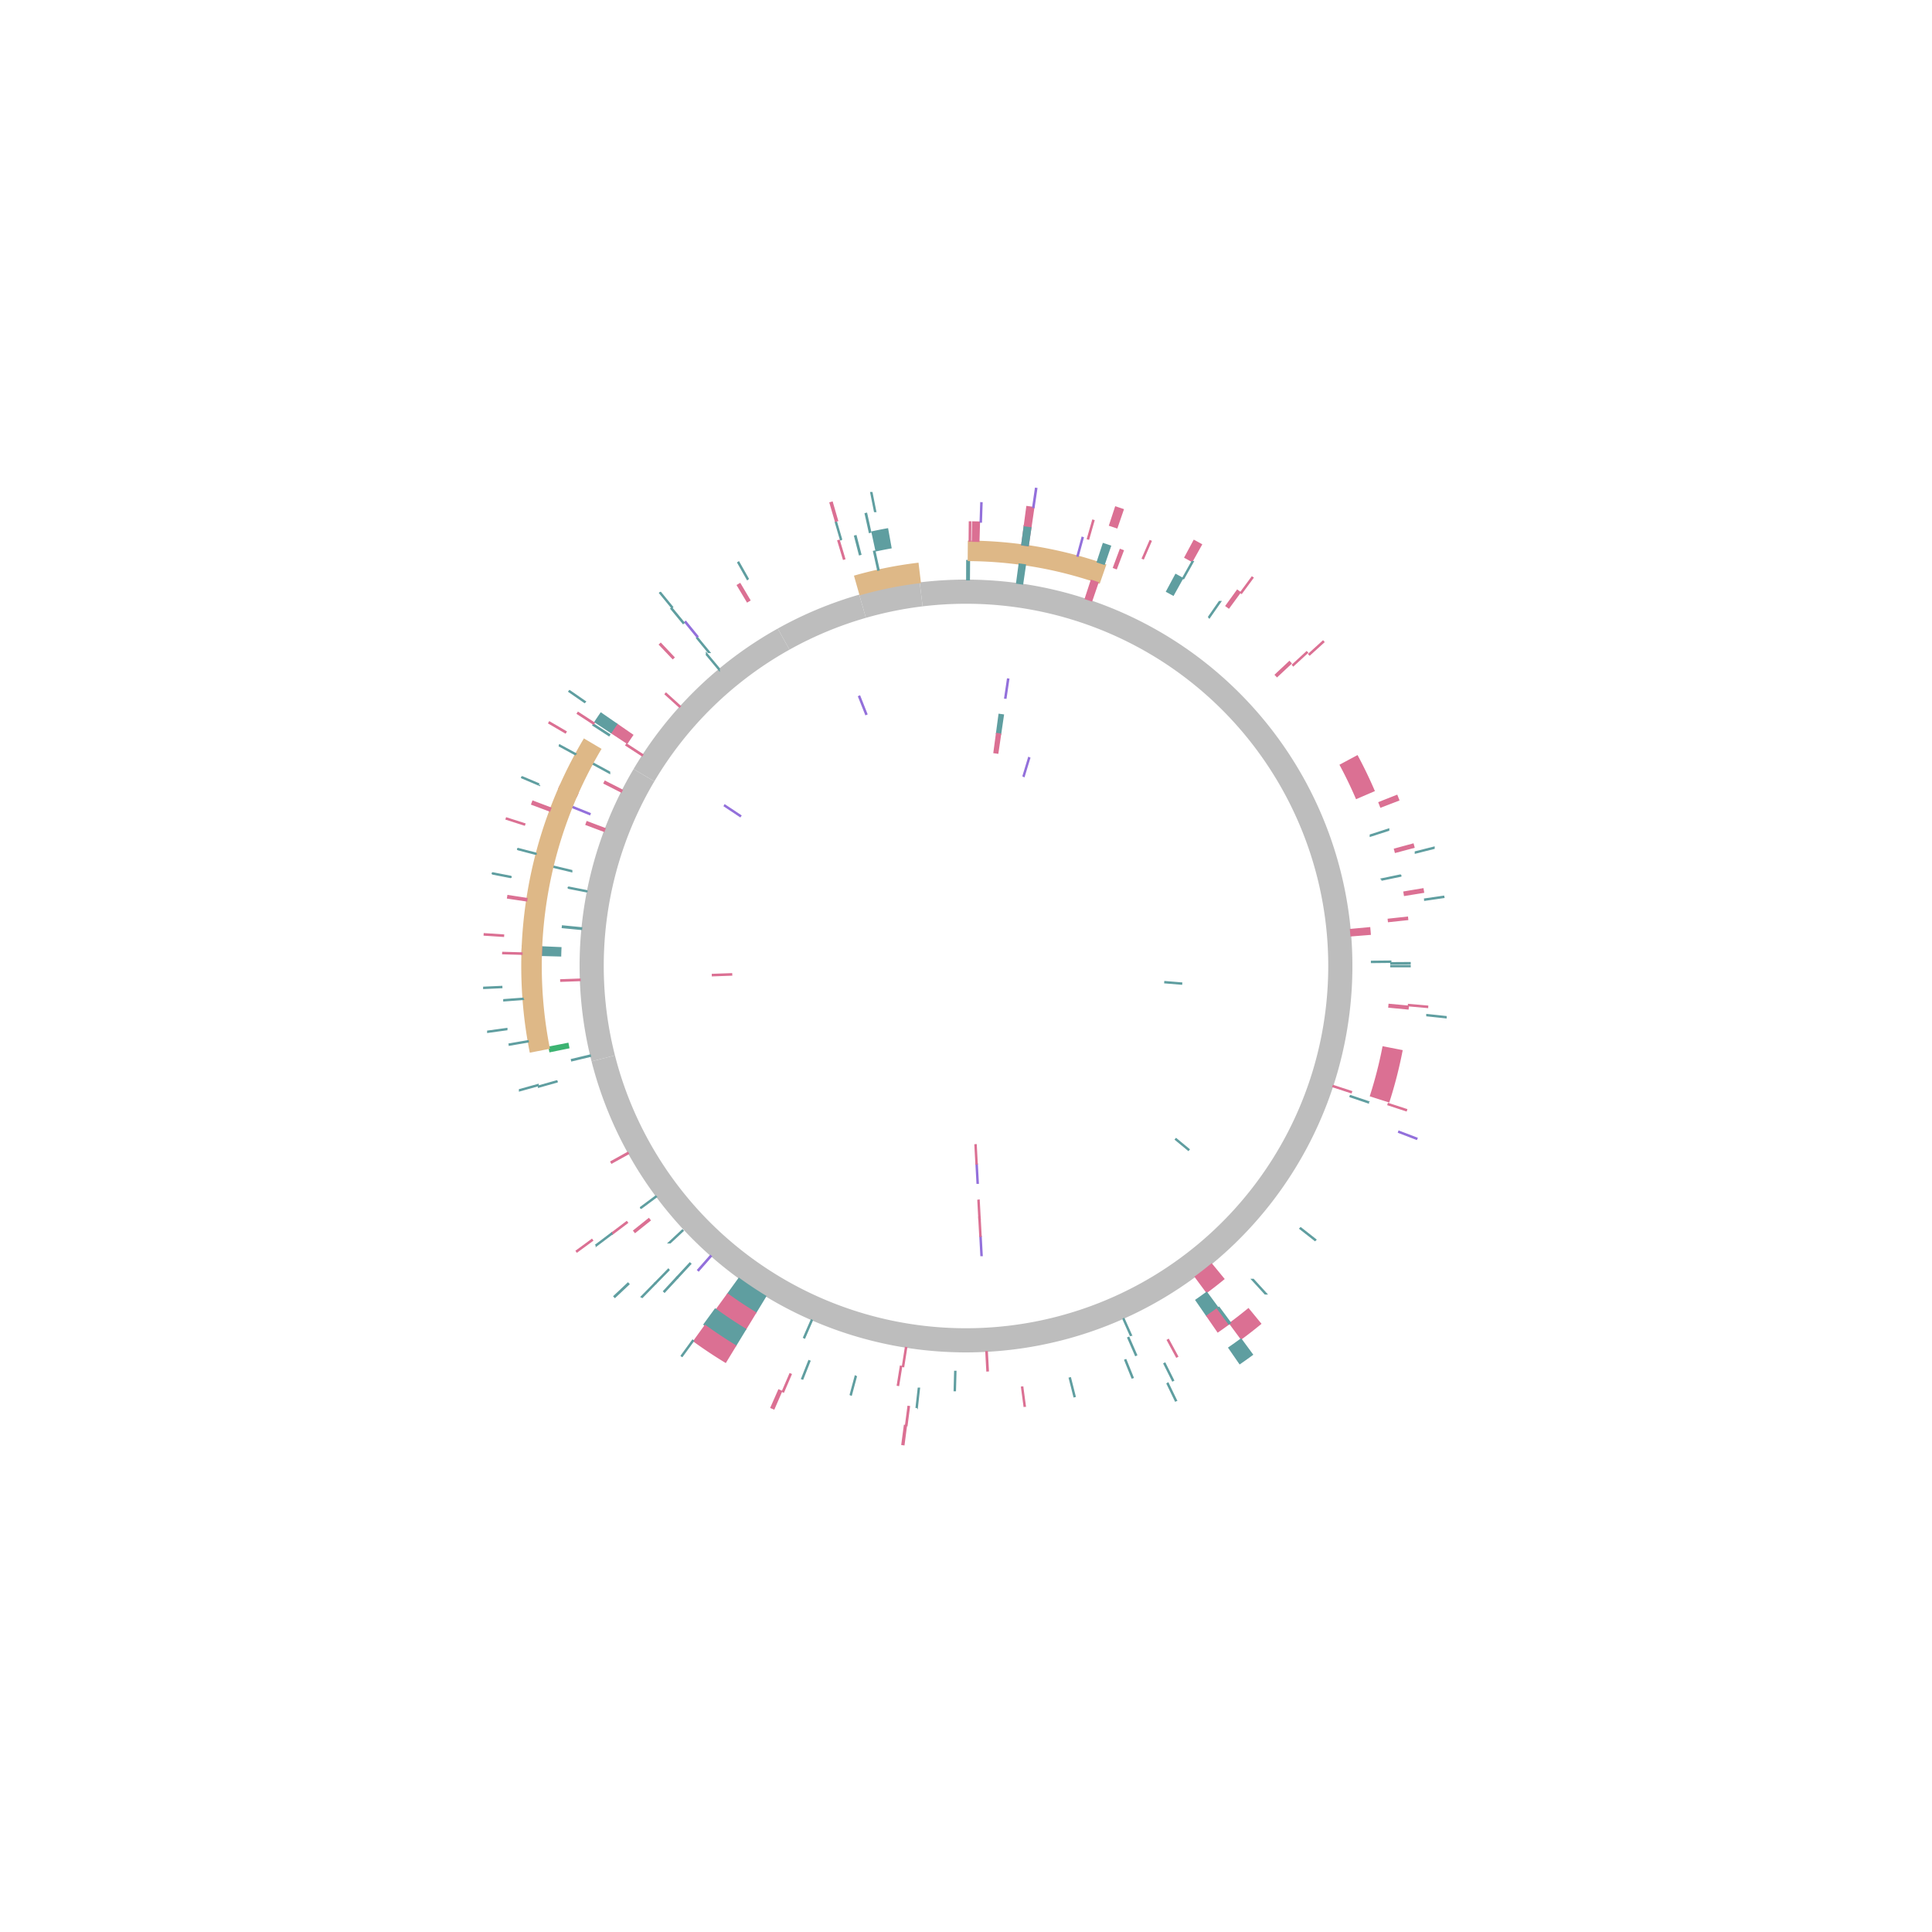 <?xml version="1.0" encoding="utf-8" standalone="no"?>
<!DOCTYPE svg PUBLIC "-//W3C//DTD SVG 1.1//EN" "http://www.w3.org/Graphics/SVG/1.1/DTD/svg11.dtd">
<svg width="1600px" height="1600px" version="1.1" xmlns="http://www.w3.org/2000/svg" xmlns:xlink="http://www.w3.org/1999/xlink">
<g id="bg">
<rect x="0" y="0" width="1600px" height="1600px" style="fill:rgb(255,255,255);"/>
</g>
<g id="ideograms">
<path d="M800.000,500.000 A300.000,300.000 40.000 1,1 509.281,874.042 L489.899,878.978 A320.000,320.000 0.000 1,0 800.000,480.000 Z" style="stroke-linecap:round;fill:rgb(189,189,189);" />
<path d="M800.000,500.000 A300.000,300.000 40.000 1,1 509.281,874.042 L489.899,878.978 A320.000,320.000 0.000 1,0 800.000,480.000 Z" style="stroke-linecap:round;fill:none;" />
<path d="M509.281,874.042 A300.000,300.000 40.000 0,1 541.894,647.091 L524.687,636.897 A320.000,320.000 0.000 0,0 489.899,878.978 Z" style="stroke-linecap:round;fill:rgb(189,189,189);" />
<path d="M509.281,874.042 A300.000,300.000 40.000 0,1 541.894,647.091 L524.687,636.897 A320.000,320.000 0.000 0,0 489.899,878.978 Z" style="stroke-linecap:round;fill:none;" />
<path d="M541.894,647.091 A300.000,300.000 40.000 0,1 653.844,538.011 L644.100,520.545 A320.000,320.000 0.000 0,0 524.687,636.897 Z" style="stroke-linecap:round;fill:rgb(189,189,189);" />
<path d="M541.894,647.091 A300.000,300.000 40.000 0,1 653.844,538.011 L644.100,520.545 A320.000,320.000 0.000 0,0 524.687,636.897 Z" style="stroke-linecap:round;fill:none;" />
<path d="M653.844,538.011 A300.000,300.000 40.000 0,1 717.113,511.678 L711.588,492.456 A320.000,320.000 0.000 0,0 644.100,520.545 Z" style="stroke-linecap:round;fill:rgb(189,189,189);" />
<path d="M653.844,538.011 A300.000,300.000 40.000 0,1 717.113,511.678 L711.588,492.456 A320.000,320.000 0.000 0,0 644.100,520.545 Z" style="stroke-linecap:round;fill:none;" />
<path d="M717.113,511.678 A300.000,300.000 40.000 0,1 764.063,502.160 L761.667,482.304 A320.000,320.000 0.000 0,0 711.588,492.456 Z" style="stroke-linecap:round;fill:rgb(189,189,189);" />
<path d="M717.113,511.678 A300.000,300.000 40.000 0,1 764.063,502.160 L761.667,482.304 A320.000,320.000 0.000 0,0 711.588,492.456 Z" style="stroke-linecap:round;fill:none;" />
<path d="M764.063,502.160 A300.000,300.000 40.000 0,1 800.000,500.000 L800.000,480.000 A320.000,320.000 0.000 0,0 761.667,482.304 Z" style="stroke-linecap:round;fill:rgb(189,189,189);" />
<path d="M764.063,502.160 A300.000,300.000 40.000 0,1 800.000,500.000 L800.000,480.000 A320.000,320.000 0.000 0,0 761.667,482.304 Z" style="stroke-linecap:round;fill:none;" />
</g>
<g id="plot0">
<g id="plot0-axis">
</g>
<path d="M852.174,628.041 A179.700,179.700 40.000 0,1 852.195,628.047 L847.838,642.400 A164.700,164.700 0.000 0,0 847.819,642.395 Z" style="stroke-width:2.0;stroke:rgb(147,112,219);stroke-linecap:round;fill:rgb(147,112,219);" />
<path d="M979.106,814.597 A179.700,179.700 40.000 0,1 979.106,814.598 L964.156,813.379 A164.700,164.700 0.000 0,0 964.156,813.379 Z" style="stroke-width:2.0;stroke:rgb(95,158,160);stroke-linecap:round;fill:rgb(95,158,160);" />
<path d="M809.655,979.440 A179.700,179.700 40.000 0,1 809.617,979.442 L808.815,964.464 A164.700,164.700 0.000 0,0 808.849,964.462 Z" style="stroke-width:2.0;stroke:rgb(147,112,219);stroke-linecap:round;fill:rgb(147,112,219);" />
<path d="M808.761,963.465 A163.700,163.700 40.000 0,1 808.718,963.468 L807.919,948.489 A148.700,148.700 0.000 0,0 807.958,948.487 Z" style="stroke-width:2.0;stroke:rgb(219,112,147);stroke-linecap:round;fill:rgb(219,112,147);" />
</g>
<g id="plot1">
<g id="plot1-axis">
</g>
<path d="M827.814,592.153 A209.700,209.700 40.000 0,1 830.422,592.518 L828.246,607.360 A194.700,194.700 0.000 0,0 825.825,607.020 Z" style="stroke-width:2.0;stroke:rgb(95,158,160);stroke-linecap:round;fill:rgb(95,158,160);" />
<path d="M825.692,608.011 A193.700,193.700 40.000 0,1 828.100,608.349 L825.924,623.190 A178.700,178.700 0.000 0,0 823.702,622.879 Z" style="stroke-width:2.0;stroke:rgb(219,112,147);stroke-linecap:round;fill:rgb(219,112,147);" />
<path d="M811.223,1009.399 A209.700,209.700 40.000 0,1 811.168,1009.402 L810.369,994.424 A194.700,194.700 0.000 0,0 810.420,994.421 Z" style="stroke-width:2.0;stroke:rgb(219,112,147);stroke-linecap:round;fill:rgb(219,112,147);" />
<path d="M590.437,807.585 A209.700,209.700 40.000 0,1 590.432,807.451 L605.423,806.918 A194.700,194.700 0.000 0,0 605.427,807.043 Z" style="stroke-width:2.0;stroke:rgb(219,112,147);stroke-linecap:round;fill:rgb(219,112,147);" />
</g>
<g id="plot2">
<g id="plot2-axis">
</g>
<path d="M834.793,562.839 A239.700,239.700 40.000 0,1 834.875,562.851 L832.692,577.691 A224.700,224.700 0.000 0,0 832.616,577.680 Z" style="stroke-width:2.0;stroke:rgb(147,112,219);stroke-linecap:round;fill:rgb(147,112,219);" />
<path d="M984.867,952.579 A239.700,239.700 40.000 0,1 984.867,952.579 L973.298,943.031 A224.700,224.700 0.000 0,0 973.298,943.031 Z" style="stroke-width:2.0;stroke:rgb(95,158,160);stroke-linecap:round;fill:rgb(95,158,160);" />
<path d="M812.878,1039.354 A239.700,239.700 40.000 0,1 812.829,1039.356 L812.026,1024.378 A224.700,224.700 0.000 0,0 812.073,1024.375 Z" style="stroke-width:2.0;stroke:rgb(147,112,219);stroke-linecap:round;fill:rgb(147,112,219);" />
<path d="M811.972,1023.379 A223.700,223.700 40.000 0,1 811.914,1023.383 L811.115,1008.404 A208.700,208.700 0.000 0,0 811.169,1008.401 Z" style="stroke-width:2.0;stroke:rgb(219,112,147);stroke-linecap:round;fill:rgb(219,112,147);" />
<path d="M711.687,577.162 A239.700,239.700 40.000 0,1 711.765,577.131 L717.287,591.078 A224.700,224.700 0.000 0,0 717.214,591.107 Z" style="stroke-width:2.0;stroke:rgb(147,112,219);stroke-linecap:round;fill:rgb(147,112,219);" />
<path d="M600.377,667.309 A239.700,239.700 40.000 0,1 600.393,667.285 L612.884,675.590 A224.700,224.700 0.000 0,0 612.869,675.613 Z" style="stroke-width:2.0;stroke:rgb(147,112,219);stroke-linecap:round;fill:rgb(147,112,219);" />
</g>
<g id="plot3">
<g id="plot3-axis">
</g>
<path d="M801.086,479.682 A320.320,320.320 40.000 0,1 802.282,479.688 L802.388,464.689 A335.320,335.320 0.000 0,0 801.137,464.682 Z" style="stroke-width:2.0;stroke:rgb(95,158,160);stroke-linecap:round;fill:rgb(95,158,160);" />
<path d="M802.396,463.689 A336.320,336.320 40.000 0,1 910.100,482.212 L915.010,468.039 A351.320,351.320 0.000 0,0 802.502,448.689 Z" style="stroke-width:2.0;stroke:rgb(222,184,135);stroke-linecap:round;fill:rgb(222,184,135);" />
<path d="M805.734,447.727 A352.320,352.320 40.000 0,1 810.194,447.828 L810.628,432.834 A367.320,367.320 0.000 0,0 805.978,432.729 Z" style="stroke-width:2.0;stroke:rgb(219,112,147);stroke-linecap:round;fill:rgb(219,112,147);" />
<path d="M842.486,482.510 A320.320,320.320 40.000 0,1 846.469,483.069 L848.646,468.227 A335.320,335.320 0.000 0,0 844.476,467.643 Z" style="stroke-width:2.0;stroke:rgb(95,158,160);stroke-linecap:round;fill:rgb(95,158,160);" />
<path d="M846.731,450.793 A352.320,352.320 40.000 0,1 851.112,451.407 L853.288,436.566 A367.320,367.320 0.000 0,0 848.720,435.925 Z" style="stroke-width:2.0;stroke:rgb(219,112,147);stroke-linecap:round;fill:rgb(219,112,147);" />
<path d="M899.389,495.489 A320.320,320.320 40.000 0,1 903.833,496.976 L908.695,482.786 A335.320,335.320 0.000 0,0 904.043,481.230 Z" style="stroke-width:2.0;stroke:rgb(219,112,147);stroke-linecap:round;fill:rgb(219,112,147);" />
<path d="M909.318,465.069 A352.320,352.320 40.000 0,1 914.205,466.704 L919.068,452.513 A367.320,367.320 0.000 0,0 913.972,450.809 Z" style="stroke-width:2.0;stroke:rgb(95,158,160);stroke-linecap:round;fill:rgb(95,158,160);" />
<path d="M1118.933,770.227 A320.320,320.320 40.000 0,1 1119.302,774.487 L1134.255,773.292 A335.320,335.320 0.000 0,0 1133.868,768.832 Z" style="stroke-width:2.0;stroke:rgb(219,112,147);stroke-linecap:round;fill:rgb(219,112,147);" />
<path d="M1136.303,796.595 A336.320,336.320 40.000 0,1 1136.303,796.618 L1151.302,796.467 A351.320,351.320 0.000 0,0 1151.302,796.443 Z" style="stroke-width:2.0;stroke:rgb(95,158,160);stroke-linecap:round;fill:rgb(95,158,160);" />
<path d="M1152.313,797.760 A352.320,352.320 40.000 0,1 1152.313,797.782 L1167.313,797.688 A367.320,367.320 0.000 0,0 1167.313,797.664 Z" style="stroke-width:2.0;stroke:rgb(95,158,160);stroke-linecap:round;fill:rgb(95,158,160);" />
<path d="M1104.444,899.593 A320.320,320.320 40.000 0,1 1104.418,899.673 L1118.673,904.340 A335.320,335.320 0.000 0,0 1118.700,904.257 Z" style="stroke-width:2.0;stroke:rgb(219,112,147);stroke-linecap:round;fill:rgb(219,112,147);" />
<path d="M1118.547,907.884 A336.320,336.320 40.000 0,1 1118.545,907.890 L1132.752,912.702 A351.320,351.320 0.000 0,0 1132.754,912.695 Z" style="stroke-width:2.0;stroke:rgb(95,158,160);stroke-linecap:round;fill:rgb(95,158,160);" />
<path d="M1003.340,1047.503 A320.320,320.320 40.000 0,1 990.521,1057.501 L999.442,1069.559 A335.320,335.320 0.000 0,0 1012.862,1059.093 Z" style="stroke-width:2.0;stroke:rgb(219,112,147);stroke-linecap:round;fill:rgb(219,112,147);" />
<path d="M999.231,1070.958 A336.320,336.320 40.000 0,1 991.061,1076.779 L999.583,1089.124 A351.320,351.320 0.000 0,0 1008.116,1083.043 Z" style="stroke-width:2.0;stroke:rgb(95,158,160);stroke-linecap:round;fill:rgb(95,158,160);" />
<path d="M1008.709,1083.849 A352.320,352.320 40.000 0,1 1000.151,1089.947 L1008.672,1102.291 A367.320,367.320 0.000 0,0 1017.595,1095.933 Z" style="stroke-width:2.0;stroke:rgb(219,112,147);stroke-linecap:round;fill:rgb(219,112,147);" />
<path d="M930.592,1092.490 A320.320,320.320 40.000 0,1 930.589,1092.492 L936.704,1106.189 A335.320,335.320 0.000 0,0 936.707,1106.187 Z" style="stroke-width:2.0;stroke:rgb(95,158,160);stroke-linecap:round;fill:rgb(95,158,160);" />
<path d="M934.671,1108.180 A336.320,336.320 40.000 0,1 934.638,1108.194 L940.643,1121.940 A351.320,351.320 0.000 0,0 940.678,1121.925 Z" style="stroke-width:2.0;stroke:rgb(95,158,160);stroke-linecap:round;fill:rgb(95,158,160);" />
<path d="M932.147,1126.599 A352.320,352.320 40.000 0,1 932.114,1126.612 L937.738,1140.517 A367.320,367.320 0.000 0,0 937.773,1140.504 Z" style="stroke-width:2.0;stroke:rgb(95,158,160);stroke-linecap:round;fill:rgb(95,158,160);" />
<path d="M817.173,1119.859 A320.320,320.320 40.000 0,1 816.976,1119.870 L817.771,1134.849 A335.320,335.320 0.000 0,0 817.978,1134.838 Z" style="stroke-width:2.0;stroke:rgb(219,112,147);stroke-linecap:round;fill:rgb(219,112,147);" />
<path d="M791.137,1136.203 A336.320,336.320 40.000 0,1 791.129,1136.203 L790.733,1151.198 A351.320,351.320 0.000 0,0 790.742,1151.198 Z" style="stroke-width:2.0;stroke:rgb(95,158,160);stroke-linecap:round;fill:rgb(95,158,160);" />
<path d="M750.302,1116.441 A320.320,320.320 40.000 0,1 750.231,1116.430 L747.900,1131.248 A335.320,335.320 0.000 0,0 747.974,1131.259 Z" style="stroke-width:2.0;stroke:rgb(219,112,147);stroke-linecap:round;fill:rgb(219,112,147);" />
<path d="M746.198,1131.989 A336.320,336.320 40.000 0,1 746.082,1131.970 L743.678,1146.776 A351.320,351.320 0.000 0,0 743.798,1146.795 Z" style="stroke-width:2.0;stroke:rgb(219,112,147);stroke-linecap:round;fill:rgb(219,112,147);" />
<path d="M672.141,1093.695 A320.320,320.320 40.000 0,1 672.112,1093.683 L666.123,1107.435 A335.320,335.320 0.000 0,0 666.153,1107.448 Z" style="stroke-width:2.0;stroke:rgb(95,158,160);stroke-linecap:round;fill:rgb(95,158,160);" />
<path d="M633.491,1073.642 A320.320,320.320 40.000 0,1 612.068,1059.396 L603.267,1071.543 A335.320,335.320 0.000 0,0 625.694,1086.456 Z" style="stroke-width:2.0;stroke:rgb(95,158,160);stroke-linecap:round;fill:rgb(95,158,160);" />
<path d="M625.174,1087.310 A336.320,336.320 40.000 0,1 602.681,1072.353 L593.880,1084.500 A351.320,351.320 0.000 0,0 617.377,1100.124 Z" style="stroke-width:2.0;stroke:rgb(219,112,147);stroke-linecap:round;fill:rgb(219,112,147);" />
<path d="M592.500,1084.734 A352.320,352.320 40.000 0,1 592.491,1084.727 L583.657,1096.849 A367.320,367.320 0.000 0,0 583.666,1096.856 Z" style="stroke-width:2.0;stroke:rgb(95,158,160);stroke-linecap:round;fill:rgb(95,158,160);" />
<path d="M588.458,1040.530 A320.320,320.320 40.000 0,1 588.352,1040.437 L578.441,1051.697 A335.320,335.320 0.000 0,0 578.552,1051.794 Z" style="stroke-width:2.0;stroke:rgb(147,112,219);stroke-linecap:round;fill:rgb(147,112,219);" />
<path d="M571.408,1046.691 A336.320,336.320 40.000 0,1 571.325,1046.615 L561.126,1057.614 A351.320,351.320 0.000 0,0 561.212,1057.694 Z" style="stroke-width:2.0;stroke:rgb(95,158,160);stroke-linecap:round;fill:rgb(95,158,160);" />
<path d="M553.501,1051.729 A352.320,352.320 40.000 0,1 553.490,1051.719 L542.995,1062.436 A367.320,367.320 0.000 0,0 543.007,1062.447 Z" style="stroke-width:2.0;stroke:rgb(95,158,160);stroke-linecap:round;fill:rgb(95,158,160);" />
<path d="M565.838,1018.570 A320.320,320.320 40.000 0,1 565.837,1018.569 L554.871,1028.804 A335.320,335.320 0.000 0,0 554.872,1028.805 Z" style="stroke-width:2.0;stroke:rgb(95,158,160);stroke-linecap:round;fill:rgb(95,158,160);" />
<path d="M537.732,1010.539 A336.320,336.320 40.000 0,1 537.235,1009.918 L525.515,1019.281 A351.320,351.320 0.000 0,0 526.035,1019.929 Z" style="stroke-width:2.0;stroke:rgb(219,112,147);stroke-linecap:round;fill:rgb(219,112,147);" />
<path d="M542.985,991.175 A320.320,320.320 40.000 0,1 542.983,991.173 L530.947,1000.125 A335.320,335.320 0.000 0,0 530.949,1000.128 Z" style="stroke-width:2.0;stroke:rgb(95,158,160);stroke-linecap:round;fill:rgb(95,158,160);" />
<path d="M519.838,955.288 A320.320,320.320 40.000 0,1 519.693,955.025 L506.567,962.285 A335.320,335.320 0.000 0,0 506.719,962.560 Z" style="stroke-width:2.0;stroke:rgb(219,112,147);stroke-linecap:round;fill:rgb(219,112,147);" />
<path d="M488.450,874.443 A320.320,320.320 40.000 0,1 488.422,874.325 L473.832,877.806 A335.320,335.320 0.000 0,0 473.861,877.929 Z" style="stroke-width:2.0;stroke:rgb(95,158,160);stroke-linecap:round;fill:rgb(95,158,160);" />
<path d="M470.495,867.363 A336.320,336.320 40.000 0,1 469.956,864.672 L455.236,867.556 A351.320,351.320 0.000 0,0 455.799,870.368 Z" style="stroke-width:2.0;stroke:rgb(60,179,113);stroke-linecap:round;fill:rgb(60,179,113);" />
<path d="M479.890,811.587 A320.320,320.320 40.000 0,1 479.882,811.382 L464.892,811.915 A335.320,335.320 0.000 0,0 464.899,812.129 Z" style="stroke-width:2.0;stroke:rgb(219,112,147);stroke-linecap:round;fill:rgb(219,112,147);" />
<path d="M463.797,791.147 A336.320,336.320 40.000 0,1 464.001,785.313 L449.015,784.658 A351.320,351.320 0.000 0,0 448.802,790.752 Z" style="stroke-width:2.0;stroke:rgb(95,158,160);stroke-linecap:round;fill:rgb(95,158,160);" />
<path d="M447.802,790.726 A352.320,352.320 40.000 0,1 448.016,784.614 L433.030,783.959 A367.320,367.320 0.000 0,0 432.807,790.331 Z" style="stroke-width:2.0;stroke:rgb(219,112,147);stroke-linecap:round;fill:rgb(219,112,147);" />
<path d="M481.167,769.175 A320.320,320.320 40.000 0,1 481.204,768.793 L466.275,767.332 A335.320,335.320 0.000 0,0 466.236,767.731 Z" style="stroke-width:2.0;stroke:rgb(95,158,160);stroke-linecap:round;fill:rgb(95,158,160);" />
<path d="M 485.72,738.07 L 471.01,735.17 " style="stroke-width:2.0;stroke:rgb(95,158,160);stroke-linecap:round;fill:rgb(95,158,160);" />
<path d="M473.014,721.314 A336.320,336.320 40.000 0,1 473.016,721.307 L458.432,717.798 A351.320,351.320 0.000 0,0 458.431,717.805 Z" style="stroke-width:2.0;stroke:rgb(95,158,160);stroke-linecap:round;fill:rgb(95,158,160);" />
<path d="M499.968,687.814 A320.320,320.320 40.000 0,1 500.477,686.462 L486.451,681.146 A335.320,335.320 0.000 0,0 485.918,682.560 Z" style="stroke-width:2.0;stroke:rgb(219,112,147);stroke-linecap:round;fill:rgb(219,112,147);" />
<path d="M488.161,674.033 A336.320,336.320 40.000 0,1 488.188,673.966 L474.281,668.345 A351.320,351.320 0.000 0,0 474.253,668.414 Z" style="stroke-width:2.0;stroke:rgb(147,112,219);stroke-linecap:round;fill:rgb(147,112,219);" />
<path d="M477.167,658.904 A352.320,352.320 40.000 0,1 477.869,657.309 L464.154,651.234 A367.320,367.320 0.000 0,0 463.422,652.897 Z" style="stroke-width:2.0;stroke:rgb(219,112,147);stroke-linecap:round;fill:rgb(219,112,147);" />
<path d="M514.265,655.224 A320.320,320.320 40.000 0,1 514.634,654.496 L501.271,647.683 A335.320,335.320 0.000 0,0 500.884,648.444 Z" style="stroke-width:2.0;stroke:rgb(219,112,147);stroke-linecap:round;fill:rgb(219,112,147);" />
<path d="M504.379,639.628 A336.320,336.320 40.000 0,1 504.380,639.626 L491.195,632.473 A351.320,351.320 0.000 0,0 491.194,632.475 Z" style="stroke-width:2.0;stroke:rgb(95,158,160);stroke-linecap:round;fill:rgb(95,158,160);" />
<path d="M712.543,491.850 A320.320,320.320 40.000 0,1 761.597,481.990 L759.799,467.099 A335.320,335.320 0.000 0,0 708.448,477.420 Z" style="stroke-width:2.0;stroke:rgb(222,184,135);stroke-linecap:round;fill:rgb(222,184,135);" />
<path d="M727.273,471.638 A336.320,336.320 40.000 0,1 727.446,471.599 L724.210,456.953 A351.320,351.320 0.000 0,0 724.029,456.993 Z" style="stroke-width:2.0;stroke:rgb(95,158,160);stroke-linecap:round;fill:rgb(95,158,160);" />
<path d="M725.866,455.568 A352.320,352.320 40.000 0,1 737.325,453.299 L734.657,438.539 A367.320,367.320 0.000 0,0 722.709,440.904 Z" style="stroke-width:2.0;stroke:rgb(95,158,160);stroke-linecap:round;fill:rgb(95,158,160);" />
<path d="M531.559,625.231 A320.320,320.320 40.000 0,1 531.677,625.050 L519.112,616.857 A335.320,335.320 0.000 0,0 518.988,617.047 Z" style="stroke-width:2.0;stroke:rgb(219,112,147);stroke-linecap:round;fill:rgb(219,112,147);" />
<path d="M519.254,614.816 A336.320,336.320 40.000 0,1 523.288,608.841 L510.947,600.315 A351.320,351.320 0.000 0,0 506.733,606.557 Z" style="stroke-width:2.0;stroke:rgb(219,112,147);stroke-linecap:round;fill:rgb(219,112,147);" />
<path d="M505.898,606.006 A352.320,352.320 40.000 0,1 510.124,599.747 L497.783,591.221 A367.320,367.320 0.000 0,0 493.377,597.747 Z" style="stroke-width:2.0;stroke:rgb(95,158,160);stroke-linecap:round;fill:rgb(95,158,160);" />
<path d="M562.634,584.913 A320.320,320.320 40.000 0,1 562.719,584.819 L551.608,574.743 A335.320,335.320 0.000 0,0 551.519,574.841 Z" style="stroke-width:2.0;stroke:rgb(219,112,147);stroke-linecap:round;fill:rgb(219,112,147);" />
<path d="M595.132,553.760 A320.320,320.320 40.000 0,1 595.137,553.756 L585.543,542.225 A335.320,335.320 0.000 0,0 585.538,542.230 Z" style="stroke-width:2.0;stroke:rgb(95,158,160);stroke-linecap:round;fill:rgb(95,158,160);" />
<path d="M586.842,539.856 A336.320,336.320 40.000 0,1 586.844,539.854 L577.337,528.252 A351.320,351.320 0.000 0,0 577.335,528.254 Z" style="stroke-width:2.0;stroke:rgb(95,158,160);stroke-linecap:round;fill:rgb(95,158,160);" />
<path d="M577.269,527.016 A352.320,352.320 40.000 0,1 577.356,526.945 L567.877,515.320 A367.320,367.320 0.000 0,0 567.786,515.394 Z" style="stroke-width:2.0;stroke:rgb(147,112,219);stroke-linecap:round;fill:rgb(147,112,219);" />
</g>
<g id="plot4">
<g id="plot4-axis">
</g>
<path d="M803.137,447.694 A352.320,352.320 40.000 0,1 803.289,447.695 L803.429,432.696 A367.320,367.320 0.000 0,0 803.271,432.695 Z" style="stroke-width:2.0;stroke:rgb(219,112,147);stroke-linecap:round;fill:rgb(219,112,147);" />
<path d="M812.226,431.883 A368.320,368.320 40.000 0,1 812.277,431.885 L812.777,416.893 A383.320,383.320 0.000 0,0 812.724,416.891 Z" style="stroke-width:2.0;stroke:rgb(147,112,219);stroke-linecap:round;fill:rgb(147,112,219);" />
<path d="M846.731,450.793 A352.320,352.320 40.000 0,1 851.112,451.407 L853.288,436.566 A367.320,367.320 0.000 0,0 848.720,435.925 Z" style="stroke-width:2.0;stroke:rgb(95,158,160);stroke-linecap:round;fill:rgb(95,158,160);" />
<path d="M848.853,434.934 A368.320,368.320 40.000 0,1 853.433,435.576 L855.609,420.735 A383.320,383.320 0.000 0,0 850.843,420.067 Z" style="stroke-width:2.0;stroke:rgb(219,112,147);stroke-linecap:round;fill:rgb(219,112,147);" />
<path d="M855.786,419.750 A384.320,384.320 40.000 0,1 855.916,419.769 L858.098,404.929 A399.320,399.320 0.000 0,0 857.963,404.909 Z" style="stroke-width:2.0;stroke:rgb(147,112,219);stroke-linecap:round;fill:rgb(147,112,219);" />
<path d="M892.516,460.044 A352.320,352.320 40.000 0,1 892.558,460.055 L896.499,445.582 A367.320,367.320 0.000 0,0 896.455,445.570 Z" style="stroke-width:2.0;stroke:rgb(147,112,219);stroke-linecap:round;fill:rgb(147,112,219);" />
<path d="M901.143,445.839 A368.320,368.320 40.000 0,1 901.250,445.870 L905.374,431.448 A383.320,383.320 0.000 0,0 905.262,431.416 Z" style="stroke-width:2.0;stroke:rgb(219,112,147);stroke-linecap:round;fill:rgb(219,112,147);" />
<path d="M919.526,434.739 A384.320,384.320 40.000 0,1 924.709,436.476 L929.577,422.288 A399.320,399.320 0.000 0,0 924.192,420.483 Z" style="stroke-width:2.0;stroke:rgb(219,112,147);stroke-linecap:round;fill:rgb(219,112,147);" />
<path d="M922.773,469.763 A352.320,352.320 40.000 0,1 924.290,470.331 L929.582,456.296 A367.320,367.320 0.000 0,0 928.000,455.704 Z" style="stroke-width:2.0;stroke:rgb(219,112,147);stroke-linecap:round;fill:rgb(219,112,147);" />
<path d="M946.657,462.137 A368.320,368.320 40.000 0,1 946.727,462.167 L952.702,448.409 A383.320,383.320 0.000 0,0 952.630,448.377 Z" style="stroke-width:2.0;stroke:rgb(219,112,147);stroke-linecap:round;fill:rgb(219,112,147);" />
<path d="M966.772,489.651 A352.320,352.320 40.000 0,1 971.465,492.219 L978.766,479.116 A367.320,367.320 0.000 0,0 973.873,476.438 Z" style="stroke-width:2.0;stroke:rgb(95,158,160);stroke-linecap:round;fill:rgb(95,158,160);" />
<path d="M981.920,461.463 A384.320,384.320 40.000 0,1 987.039,464.265 L994.339,451.161 A399.320,399.320 0.000 0,0 989.020,448.250 Z" style="stroke-width:2.0;stroke:rgb(219,112,147);stroke-linecap:round;fill:rgb(219,112,147);" />
<path d="M980.036,478.680 A368.320,368.320 40.000 0,1 980.038,478.681 L987.370,465.595 A383.320,383.320 0.000 0,0 987.368,465.594 Z" style="stroke-width:2.0;stroke:rgb(95,158,160);stroke-linecap:round;fill:rgb(95,158,160);" />
<path d="M1001.454,510.958 A352.320,352.320 40.000 0,1 1001.460,510.962 L1010.037,498.656 A367.320,367.320 0.000 0,0 1010.031,498.652 Z" style="stroke-width:2.0;stroke:rgb(95,158,160);stroke-linecap:round;fill:rgb(95,158,160);" />
<path d="M1015.983,501.653 A368.320,368.320 40.000 0,1 1017.555,502.797 L1026.415,490.694 A383.320,383.320 0.000 0,0 1024.779,489.503 Z" style="stroke-width:2.0;stroke:rgb(219,112,147);stroke-linecap:round;fill:rgb(219,112,147);" />
<path d="M1028.023,490.634 A384.320,384.320 40.000 0,1 1028.097,490.688 L1036.999,478.616 A399.320,399.320 0.000 0,0 1036.923,478.560 Z" style="stroke-width:2.0;stroke:rgb(219,112,147);stroke-linecap:round;fill:rgb(219,112,147);" />
<path d="M1056.866,558.859 A352.320,352.320 40.000 0,1 1057.599,559.642 L1068.566,549.408 A367.320,367.320 0.000 0,0 1067.802,548.592 Z" style="stroke-width:2.0;stroke:rgb(219,112,147);stroke-linecap:round;fill:rgb(219,112,147);" />
<path d="M1071.052,550.620 A368.320,368.320 40.000 0,1 1071.102,550.674 L1082.143,540.520 A383.320,383.320 0.000 0,0 1082.091,540.464 Z" style="stroke-width:2.0;stroke:rgb(219,112,147);stroke-linecap:round;fill:rgb(219,112,147);" />
<path d="M1084.539,541.660 A384.320,384.320 40.000 0,1 1084.617,541.746 L1095.726,531.667 A399.320,399.320 0.000 0,0 1095.645,531.577 Z" style="stroke-width:2.0;stroke:rgb(219,112,147);stroke-linecap:round;fill:rgb(219,112,147);" />
<path d="M1110.623,633.740 A352.320,352.320 40.000 0,1 1123.552,660.561 L1137.328,654.625 A367.320,367.320 0.000 0,0 1123.848,626.661 Z" style="stroke-width:2.0;stroke:rgb(219,112,147);stroke-linecap:round;fill:rgb(219,112,147);" />
<path d="M1142.640,664.881 A368.320,368.320 40.000 0,1 1143.749,667.726 L1157.748,662.339 A383.320,383.320 0.000 0,0 1156.594,659.378 Z" style="stroke-width:2.0;stroke:rgb(219,112,147);stroke-linecap:round;fill:rgb(219,112,147);" />
<path d="M1135.309,691.845 A352.320,352.320 40.000 0,1 1135.310,691.849 L1149.586,687.244 A367.320,367.320 0.000 0,0 1149.584,687.240 Z" style="stroke-width:2.0;stroke:rgb(95,158,160);stroke-linecap:round;fill:rgb(95,158,160);" />
<path d="M1155.464,703.539 A368.320,368.320 40.000 0,1 1155.923,705.246 L1170.418,701.387 A383.320,383.320 0.000 0,0 1169.941,699.610 Z" style="stroke-width:2.0;stroke:rgb(219,112,147);stroke-linecap:round;fill:rgb(219,112,147);" />
<path d="M1172.612,705.861 A384.320,384.320 40.000 0,1 1172.615,705.872 L1187.158,702.198 A399.320,399.320 0.000 0,0 1187.155,702.187 Z" style="stroke-width:2.0;stroke:rgb(95,158,160);stroke-linecap:round;fill:rgb(95,158,160);" />
<path d="M1144.931,728.223 A352.320,352.320 40.000 0,1 1144.932,728.228 L1159.617,725.172 A367.320,367.320 0.000 0,0 1159.616,725.167 Z" style="stroke-width:2.0;stroke:rgb(95,158,160);stroke-linecap:round;fill:rgb(95,158,160);" />
<path d="M1163.254,739.122 A368.320,368.320 40.000 0,1 1163.557,740.961 L1178.363,738.557 A383.320,383.320 0.000 0,0 1178.048,736.643 Z" style="stroke-width:2.0;stroke:rgb(219,112,147);stroke-linecap:round;fill:rgb(219,112,147);" />
<path d="M1180.355,744.938 A384.320,384.320 40.000 0,1 1180.361,744.979 L1195.207,742.831 A399.320,399.320 0.000 0,0 1195.200,742.789 Z" style="stroke-width:2.0;stroke:rgb(95,158,160);stroke-linecap:round;fill:rgb(95,158,160);" />
<path d="M1150.236,761.740 A352.320,352.320 40.000 0,1 1150.338,762.680 L1165.253,761.091 A367.320,367.320 0.000 0,0 1165.148,760.112 Z" style="stroke-width:2.0;stroke:rgb(219,112,147);stroke-linecap:round;fill:rgb(219,112,147);" />
<path d="M1152.320,800.118 A352.320,352.320 40.000 0,1 1152.320,800.119 L1167.320,800.124 A367.320,367.320 0.000 0,0 1167.320,800.123 Z" style="stroke-width:2.0;stroke:rgb(95,158,160);stroke-linecap:round;fill:rgb(95,158,160);" />
<path d="M1166.895,832.373 A368.320,368.320 40.000 0,1 1166.883,832.501 L1181.825,833.825 A383.320,383.320 0.000 0,0 1181.836,833.691 Z" style="stroke-width:2.0;stroke:rgb(219,112,147);stroke-linecap:round;fill:rgb(219,112,147);" />
<path d="M1150.835,832.316 A352.320,352.320 40.000 0,1 1150.714,833.605 L1165.645,835.036 A367.320,367.320 0.000 0,0 1165.772,833.692 Z" style="stroke-width:2.0;stroke:rgb(219,112,147);stroke-linecap:round;fill:rgb(219,112,147);" />
<path d="M1182.152,840.760 A384.320,384.320 40.000 0,1 1182.152,840.763 L1197.067,842.354 A399.320,399.320 0.000 0,0 1197.068,842.351 Z" style="stroke-width:2.0;stroke:rgb(95,158,160);stroke-linecap:round;fill:rgb(95,158,160);" />
<path d="M1145.776,867.590 A352.320,352.320 40.000 0,1 1135.597,907.256 L1149.885,911.823 A367.320,367.320 0.000 0,0 1160.497,870.468 Z" style="stroke-width:2.0;stroke:rgb(219,112,147);stroke-linecap:round;fill:rgb(219,112,147);" />
<path d="M1150.065,914.518 A368.320,368.320 40.000 0,1 1150.035,914.609 L1164.290,919.276 A383.320,383.320 0.000 0,0 1164.321,919.181 Z" style="stroke-width:2.0;stroke:rgb(219,112,147);stroke-linecap:round;fill:rgb(219,112,147);" />
<path d="M1158.891,937.475 A384.320,384.320 40.000 0,1 1158.870,937.528 L1172.877,942.896 A399.320,399.320 0.000 0,0 1172.898,942.840 Z" style="stroke-width:2.0;stroke:rgb(147,112,219);stroke-linecap:round;fill:rgb(147,112,219);" />
<path d="M1077.219,1017.438 A352.320,352.320 40.000 0,1 1077.211,1017.447 L1089.014,1026.705 A367.320,367.320 0.000 0,0 1089.021,1026.695 Z" style="stroke-width:2.0;stroke:rgb(95,158,160);stroke-linecap:round;fill:rgb(95,158,160);" />
<path d="M1037.752,1060.007 A352.320,352.320 40.000 0,1 1037.748,1060.010 L1047.870,1071.080 A367.320,367.320 0.000 0,0 1047.874,1071.077 Z" style="stroke-width:2.0;stroke:rgb(95,158,160);stroke-linecap:round;fill:rgb(95,158,160);" />
<path d="M1033.810,1084.592 A368.320,368.320 40.000 0,1 1019.065,1096.091 L1027.987,1108.150 A383.320,383.320 0.000 0,0 1043.332,1096.182 Z" style="stroke-width:2.0;stroke:rgb(219,112,147);stroke-linecap:round;fill:rgb(219,112,147);" />
<path d="M1009.430,1083.317 A352.320,352.320 40.000 0,1 1008.892,1083.714 L1017.786,1095.793 A367.320,367.320 0.000 0,0 1018.346,1095.379 Z" style="stroke-width:2.0;stroke:rgb(95,158,160);stroke-linecap:round;fill:rgb(95,158,160);" />
<path d="M1027.665,1109.630 A384.320,384.320 40.000 0,1 1018.330,1116.281 L1026.851,1128.626 A399.320,399.320 0.000 0,0 1036.551,1121.714 Z" style="stroke-width:2.0;stroke:rgb(95,158,160);stroke-linecap:round;fill:rgb(95,158,160);" />
<path d="M967.513,1109.949 A352.320,352.320 40.000 0,1 967.397,1110.012 L974.524,1123.211 A367.320,367.320 0.000 0,0 974.645,1123.145 Z" style="stroke-width:2.0;stroke:rgb(219,112,147);stroke-linecap:round;fill:rgb(219,112,147);" />
<path d="M964.570,1129.509 A368.320,368.320 40.000 0,1 964.556,1129.516 L971.258,1142.936 A383.320,383.320 0.000 0,0 971.272,1142.929 Z" style="stroke-width:2.0;stroke:rgb(95,158,160);stroke-linecap:round;fill:rgb(95,158,160);" />
<path d="M967.151,1146.067 A384.320,384.320 40.000 0,1 967.124,1146.080 L973.647,1159.587 A399.320,399.320 0.000 0,0 973.675,1159.574 Z" style="stroke-width:2.0;stroke:rgb(95,158,160);stroke-linecap:round;fill:rgb(95,158,160);" />
<path d="M886.155,1141.624 A352.320,352.320 40.000 0,1 886.124,1141.632 L889.790,1156.176 A367.320,367.320 0.000 0,0 889.823,1156.168 Z" style="stroke-width:2.0;stroke:rgb(95,158,160);stroke-linecap:round;fill:rgb(95,158,160);" />
<path d="M846.595,1149.225 A352.320,352.320 40.000 0,1 846.551,1149.231 L848.533,1164.100 A367.320,367.320 0.000 0,0 848.579,1164.094 Z" style="stroke-width:2.0;stroke:rgb(219,112,147);stroke-linecap:round;fill:rgb(219,112,147);" />
<path d="M760.925,1150.146 A352.320,352.320 40.000 0,1 760.912,1150.145 L759.248,1165.052 A367.320,367.320 0.000 0,0 759.261,1165.054 Z" style="stroke-width:2.0;stroke:rgb(95,158,160);stroke-linecap:round;fill:rgb(95,158,160);" />
<path d="M752.615,1165.259 A368.320,368.320 40.000 0,1 752.408,1165.232 L750.470,1180.107 A383.320,383.320 0.000 0,0 750.685,1180.135 Z" style="stroke-width:2.0;stroke:rgb(219,112,147);stroke-linecap:round;fill:rgb(219,112,147);" />
<path d="M750.133,1181.071 A384.320,384.320 40.000 0,1 749.428,1180.978 L747.454,1195.848 A399.320,399.320 0.000 0,0 748.187,1195.944 Z" style="stroke-width:2.0;stroke:rgb(219,112,147);stroke-linecap:round;fill:rgb(219,112,147);" />
<path d="M708.608,1140.260 A352.320,352.320 40.000 0,1 708.589,1140.255 L704.697,1154.741 A367.320,367.320 0.000 0,0 704.717,1154.747 Z" style="stroke-width:2.0;stroke:rgb(95,158,160);stroke-linecap:round;fill:rgb(95,158,160);" />
<path d="M670.112,1127.503 A352.320,352.320 40.000 0,1 670.080,1127.491 L664.549,1141.434 A367.320,367.320 0.000 0,0 664.582,1141.447 Z" style="stroke-width:2.0;stroke:rgb(95,158,160);stroke-linecap:round;fill:rgb(95,158,160);" />
<path d="M654.611,1138.411 A368.320,368.320 40.000 0,1 654.432,1138.334 L648.504,1152.112 A383.320,383.320 0.000 0,0 648.690,1152.192 Z" style="stroke-width:2.0;stroke:rgb(219,112,147);stroke-linecap:round;fill:rgb(219,112,147);" />
<path d="M646.684,1152.415 A384.320,384.320 40.000 0,1 645.169,1151.752 L639.126,1165.481 A399.320,399.320 0.000 0,0 640.701,1166.170 Z" style="stroke-width:2.0;stroke:rgb(219,112,147);stroke-linecap:round;fill:rgb(219,112,147);" />
<path d="M616.857,1100.978 A352.320,352.320 40.000 0,1 593.437,1085.414 L584.642,1097.565 A367.320,367.320 0.000 0,0 609.060,1113.793 Z" style="stroke-width:2.0;stroke:rgb(95,158,160);stroke-linecap:round;fill:rgb(95,158,160);" />
<path d="M608.540,1114.647 A368.320,368.320 40.000 0,1 584.056,1098.375 L575.261,1110.527 A383.320,383.320 0.000 0,0 600.743,1127.461 Z" style="stroke-width:2.0;stroke:rgb(219,112,147);stroke-linecap:round;fill:rgb(219,112,147);" />
<path d="M573.654,1110.595 A384.320,384.320 40.000 0,1 573.644,1110.588 L564.809,1122.710 A399.320,399.320 0.000 0,0 564.819,1122.717 Z" style="stroke-width:2.0;stroke:rgb(95,158,160);stroke-linecap:round;fill:rgb(95,158,160);" />
<path d="M560.533,1058.427 A352.320,352.320 40.000 0,1 560.446,1058.347 L550.247,1069.346 A367.320,367.320 0.000 0,0 550.337,1069.430 Z" style="stroke-width:2.0;stroke:rgb(95,158,160);stroke-linecap:round;fill:rgb(95,158,160);" />
<path d="M542.306,1063.161 A368.320,368.320 40.000 0,1 542.296,1063.150 L531.801,1073.867 A383.320,383.320 0.000 0,0 531.812,1073.878 Z" style="stroke-width:2.0;stroke:rgb(95,158,160);stroke-linecap:round;fill:rgb(95,158,160);" />
<path d="M520.191,1063.455 A384.320,384.320 40.000 0,1 520.026,1063.281 L509.099,1073.556 A399.320,399.320 0.000 0,0 509.270,1073.738 Z" style="stroke-width:2.0;stroke:rgb(95,158,160);stroke-linecap:round;fill:rgb(95,158,160);" />
<path d="M519.006,1012.536 A352.320,352.320 40.000 0,1 518.908,1012.407 L506.940,1021.450 A367.320,367.320 0.000 0,0 507.042,1021.585 Z" style="stroke-width:2.0;stroke:rgb(219,112,147);stroke-linecap:round;fill:rgb(219,112,147);" />
<path d="M506.097,1021.993 A368.320,368.320 40.000 0,1 506.092,1021.986 L494.123,1031.027 A383.320,383.320 0.000 0,0 494.128,1031.034 Z" style="stroke-width:2.0;stroke:rgb(95,158,160);stroke-linecap:round;fill:rgb(95,158,160);" />
<path d="M490.069,1027.255 A384.320,384.320 40.000 0,1 490.008,1027.171 L477.909,1036.037 A399.320,399.320 0.000 0,0 477.973,1036.124 Z" style="stroke-width:2.0;stroke:rgb(219,112,147);stroke-linecap:round;fill:rgb(219,112,147);" />
<path d="M460.917,895.667 A352.320,352.320 40.000 0,1 460.916,895.661 L446.479,899.734 A367.320,367.320 0.000 0,0 446.481,899.740 Z" style="stroke-width:2.0;stroke:rgb(95,158,160);stroke-linecap:round;fill:rgb(95,158,160);" />
<path d="M445.166,898.755 A368.320,368.320 40.000 0,1 445.164,898.749 L430.713,902.770 A383.320,383.320 0.000 0,0 430.715,902.777 Z" style="stroke-width:2.0;stroke:rgb(95,158,160);stroke-linecap:round;fill:rgb(95,158,160);" />
<path d="M698.803,462.526 A352.320,352.320 40.000 0,1 699.011,462.464 L694.711,448.093 A367.320,367.320 0.000 0,0 694.495,448.158 Z" style="stroke-width:2.0;stroke:rgb(219,112,147);stroke-linecap:round;fill:rgb(219,112,147);" />
<path d="M696.429,446.542 A368.320,368.320 40.000 0,1 696.433,446.541 L692.215,432.146 A383.320,383.320 0.000 0,0 692.212,432.147 Z" style="stroke-width:2.0;stroke:rgb(95,158,160);stroke-linecap:round;fill:rgb(95,158,160);" />
<path d="M692.190,431.111 A384.320,384.320 40.000 0,1 693.047,430.862 L688.873,416.454 A399.320,399.320 0.000 0,0 687.982,416.714 Z" style="stroke-width:2.0;stroke:rgb(219,112,147);stroke-linecap:round;fill:rgb(219,112,147);" />
<path d="M454.254,867.741 A352.320,352.320 40.000 0,1 496.817,620.529 L483.909,612.888 A367.320,367.320 0.000 0,0 439.533,870.625 Z" style="stroke-width:2.0;stroke:rgb(222,184,135);stroke-linecap:round;fill:rgb(222,184,135);" />
<path d="M437.016,862.469 A368.320,368.320 40.000 0,1 437.011,862.436 L422.228,864.979 A383.320,383.320 0.000 0,0 422.233,865.013 Z" style="stroke-width:2.0;stroke:rgb(95,158,160);stroke-linecap:round;fill:rgb(95,158,160);" />
<path d="M419.259,852.330 A384.320,384.320 40.000 0,1 419.259,852.328 L404.399,854.370 A399.320,399.320 0.000 0,0 404.399,854.373 Z" style="stroke-width:2.0;stroke:rgb(95,158,160);stroke-linecap:round;fill:rgb(95,158,160);" />
<path d="M432.689,827.248 A368.320,368.320 40.000 0,1 432.688,827.231 L417.729,828.340 A383.320,383.320 0.000 0,0 417.730,828.357 Z" style="stroke-width:2.0;stroke:rgb(95,158,160);stroke-linecap:round;fill:rgb(95,158,160);" />
<path d="M416.074,817.393 A384.320,384.320 40.000 0,1 416.074,817.392 L401.089,818.071 A399.320,399.320 0.000 0,0 401.089,818.072 Z" style="stroke-width:2.0;stroke:rgb(95,158,160);stroke-linecap:round;fill:rgb(95,158,160);" />
<path d="M431.822,789.764 A368.320,368.320 40.000 0,1 431.826,789.645 L416.832,789.224 A383.320,383.320 0.000 0,0 416.828,789.347 Z" style="stroke-width:2.0;stroke:rgb(219,112,147);stroke-linecap:round;fill:rgb(219,112,147);" />
<path d="M416.499,774.921 A384.320,384.320 40.000 0,1 416.509,774.778 L401.541,773.794 A399.320,399.320 0.000 0,0 401.531,773.942 Z" style="stroke-width:2.0;stroke:rgb(219,112,147);stroke-linecap:round;fill:rgb(219,112,147);" />
<path d="M435.730,745.527 A368.320,368.320 40.000 0,1 435.884,744.508 L421.055,742.248 A383.320,383.320 0.000 0,0 420.895,743.309 Z" style="stroke-width:2.0;stroke:rgb(219,112,147);stroke-linecap:round;fill:rgb(219,112,147);" />
<path d="M 422.83,726.23 L 408.11,723.35 " style="stroke-width:2.0;stroke:rgb(95,158,160);stroke-linecap:round;fill:rgb(95,158,160);" />
<path d="M 443.62,707.00 L 429.10,703.21 " style="stroke-width:2.0;stroke:rgb(95,158,160);stroke-linecap:round;fill:rgb(95,158,160);" />
<path d="M434.030,682.664 A384.320,384.320 40.000 0,1 434.058,682.577 L419.775,677.994 A399.320,399.320 0.000 0,0 419.746,678.084 Z" style="stroke-width:2.0;stroke:rgb(219,112,147);stroke-linecap:round;fill:rgb(219,112,147);" />
<path d="M455.008,671.003 A368.320,368.320 40.000 0,1 455.593,669.449 L441.567,664.132 A383.320,383.320 0.000 0,0 440.958,665.749 Z" style="stroke-width:2.0;stroke:rgb(219,112,147);stroke-linecap:round;fill:rgb(219,112,147);" />
<path d="M446.302,649.667 A384.320,384.320 40.000 0,1 446.304,649.664 L432.499,643.797 A399.320,399.320 0.000 0,0 432.498,643.800 Z" style="stroke-width:2.0;stroke:rgb(95,158,160);stroke-linecap:round;fill:rgb(95,158,160);" />
<path d="M476.251,624.369 A368.320,368.320 40.000 0,1 476.252,624.367 L463.068,617.214 A383.320,383.320 0.000 0,0 463.066,617.216 Z" style="stroke-width:2.0;stroke:rgb(95,158,160);stroke-linecap:round;fill:rgb(95,158,160);" />
<path d="M468.078,606.275 A384.320,384.320 40.000 0,1 468.180,606.100 L455.229,598.532 A399.320,399.320 0.000 0,0 455.123,598.714 Z" style="stroke-width:2.0;stroke:rgb(219,112,147);stroke-linecap:round;fill:rgb(219,112,147);" />
<path d="M712.090,458.824 A352.320,352.320 40.000 0,1 712.320,458.765 L708.587,444.237 A367.320,367.320 0.000 0,0 708.347,444.298 Z" style="stroke-width:2.0;stroke:rgb(95,158,160);stroke-linecap:round;fill:rgb(95,158,160);" />
<path d="M720.352,440.395 A368.320,368.320 40.000 0,1 720.542,440.353 L717.306,425.706 A383.320,383.320 0.000 0,0 717.108,425.750 Z" style="stroke-width:2.0;stroke:rgb(95,158,160);stroke-linecap:round;fill:rgb(95,158,160);" />
<path d="M724.658,423.137 A384.320,384.320 40.000 0,1 724.662,423.137 L721.721,408.428 A399.320,399.320 0.000 0,0 721.718,408.428 Z" style="stroke-width:2.0;stroke:rgb(95,158,160);stroke-linecap:round;fill:rgb(95,158,160);" />
<path d="M504.212,608.587 A352.320,352.320 40.000 0,1 504.287,608.472 L491.697,600.317 A367.320,367.320 0.000 0,0 491.619,600.437 Z" style="stroke-width:2.0;stroke:rgb(95,158,160);stroke-linecap:round;fill:rgb(95,158,160);" />
<path d="M491.333,599.042 A368.320,368.320 40.000 0,1 491.469,598.833 L478.904,590.641 A383.320,383.320 0.000 0,0 478.762,590.858 Z" style="stroke-width:2.0;stroke:rgb(219,112,147);stroke-linecap:round;fill:rgb(219,112,147);" />
<path d="M484.081,581.146 A384.320,384.320 40.000 0,1 484.092,581.130 L471.762,572.588 A399.320,399.320 0.000 0,0 471.751,572.604 Z" style="stroke-width:2.0;stroke:rgb(95,158,160);stroke-linecap:round;fill:rgb(95,158,160);" />
<path d="M557.171,544.728 A352.320,352.320 40.000 0,1 557.507,544.410 L547.183,533.528 A367.320,367.320 0.000 0,0 546.833,533.860 Z" style="stroke-width:2.0;stroke:rgb(219,112,147);stroke-linecap:round;fill:rgb(219,112,147);" />
<path d="M565.810,515.720 A368.320,368.320 40.000 0,1 565.868,515.673 L556.333,504.094 A383.320,383.320 0.000 0,0 556.273,504.143 Z" style="stroke-width:2.0;stroke:rgb(95,158,160);stroke-linecap:round;fill:rgb(95,158,160);" />
<path d="M556.416,502.732 A384.320,384.320 40.000 0,1 556.422,502.726 L546.915,491.124 A399.320,399.320 0.000 0,0 546.908,491.129 Z" style="stroke-width:2.0;stroke:rgb(95,158,160);stroke-linecap:round;fill:rgb(95,158,160);" />
<path d="M619.023,497.714 A352.320,352.320 40.000 0,1 620.342,496.929 L612.693,484.025 A367.320,367.320 0.000 0,0 611.318,484.845 Z" style="stroke-width:2.0;stroke:rgb(219,112,147);stroke-linecap:round;fill:rgb(219,112,147);" />
<path d="M619.022,479.210 A368.320,368.320 40.000 0,1 619.055,479.191 L611.686,466.126 A383.320,383.320 0.000 0,0 611.651,466.145 Z" style="stroke-width:2.0;stroke:rgb(95,158,160);stroke-linecap:round;fill:rgb(95,158,160);" />
</g>
<defs>
</defs>
</svg>
